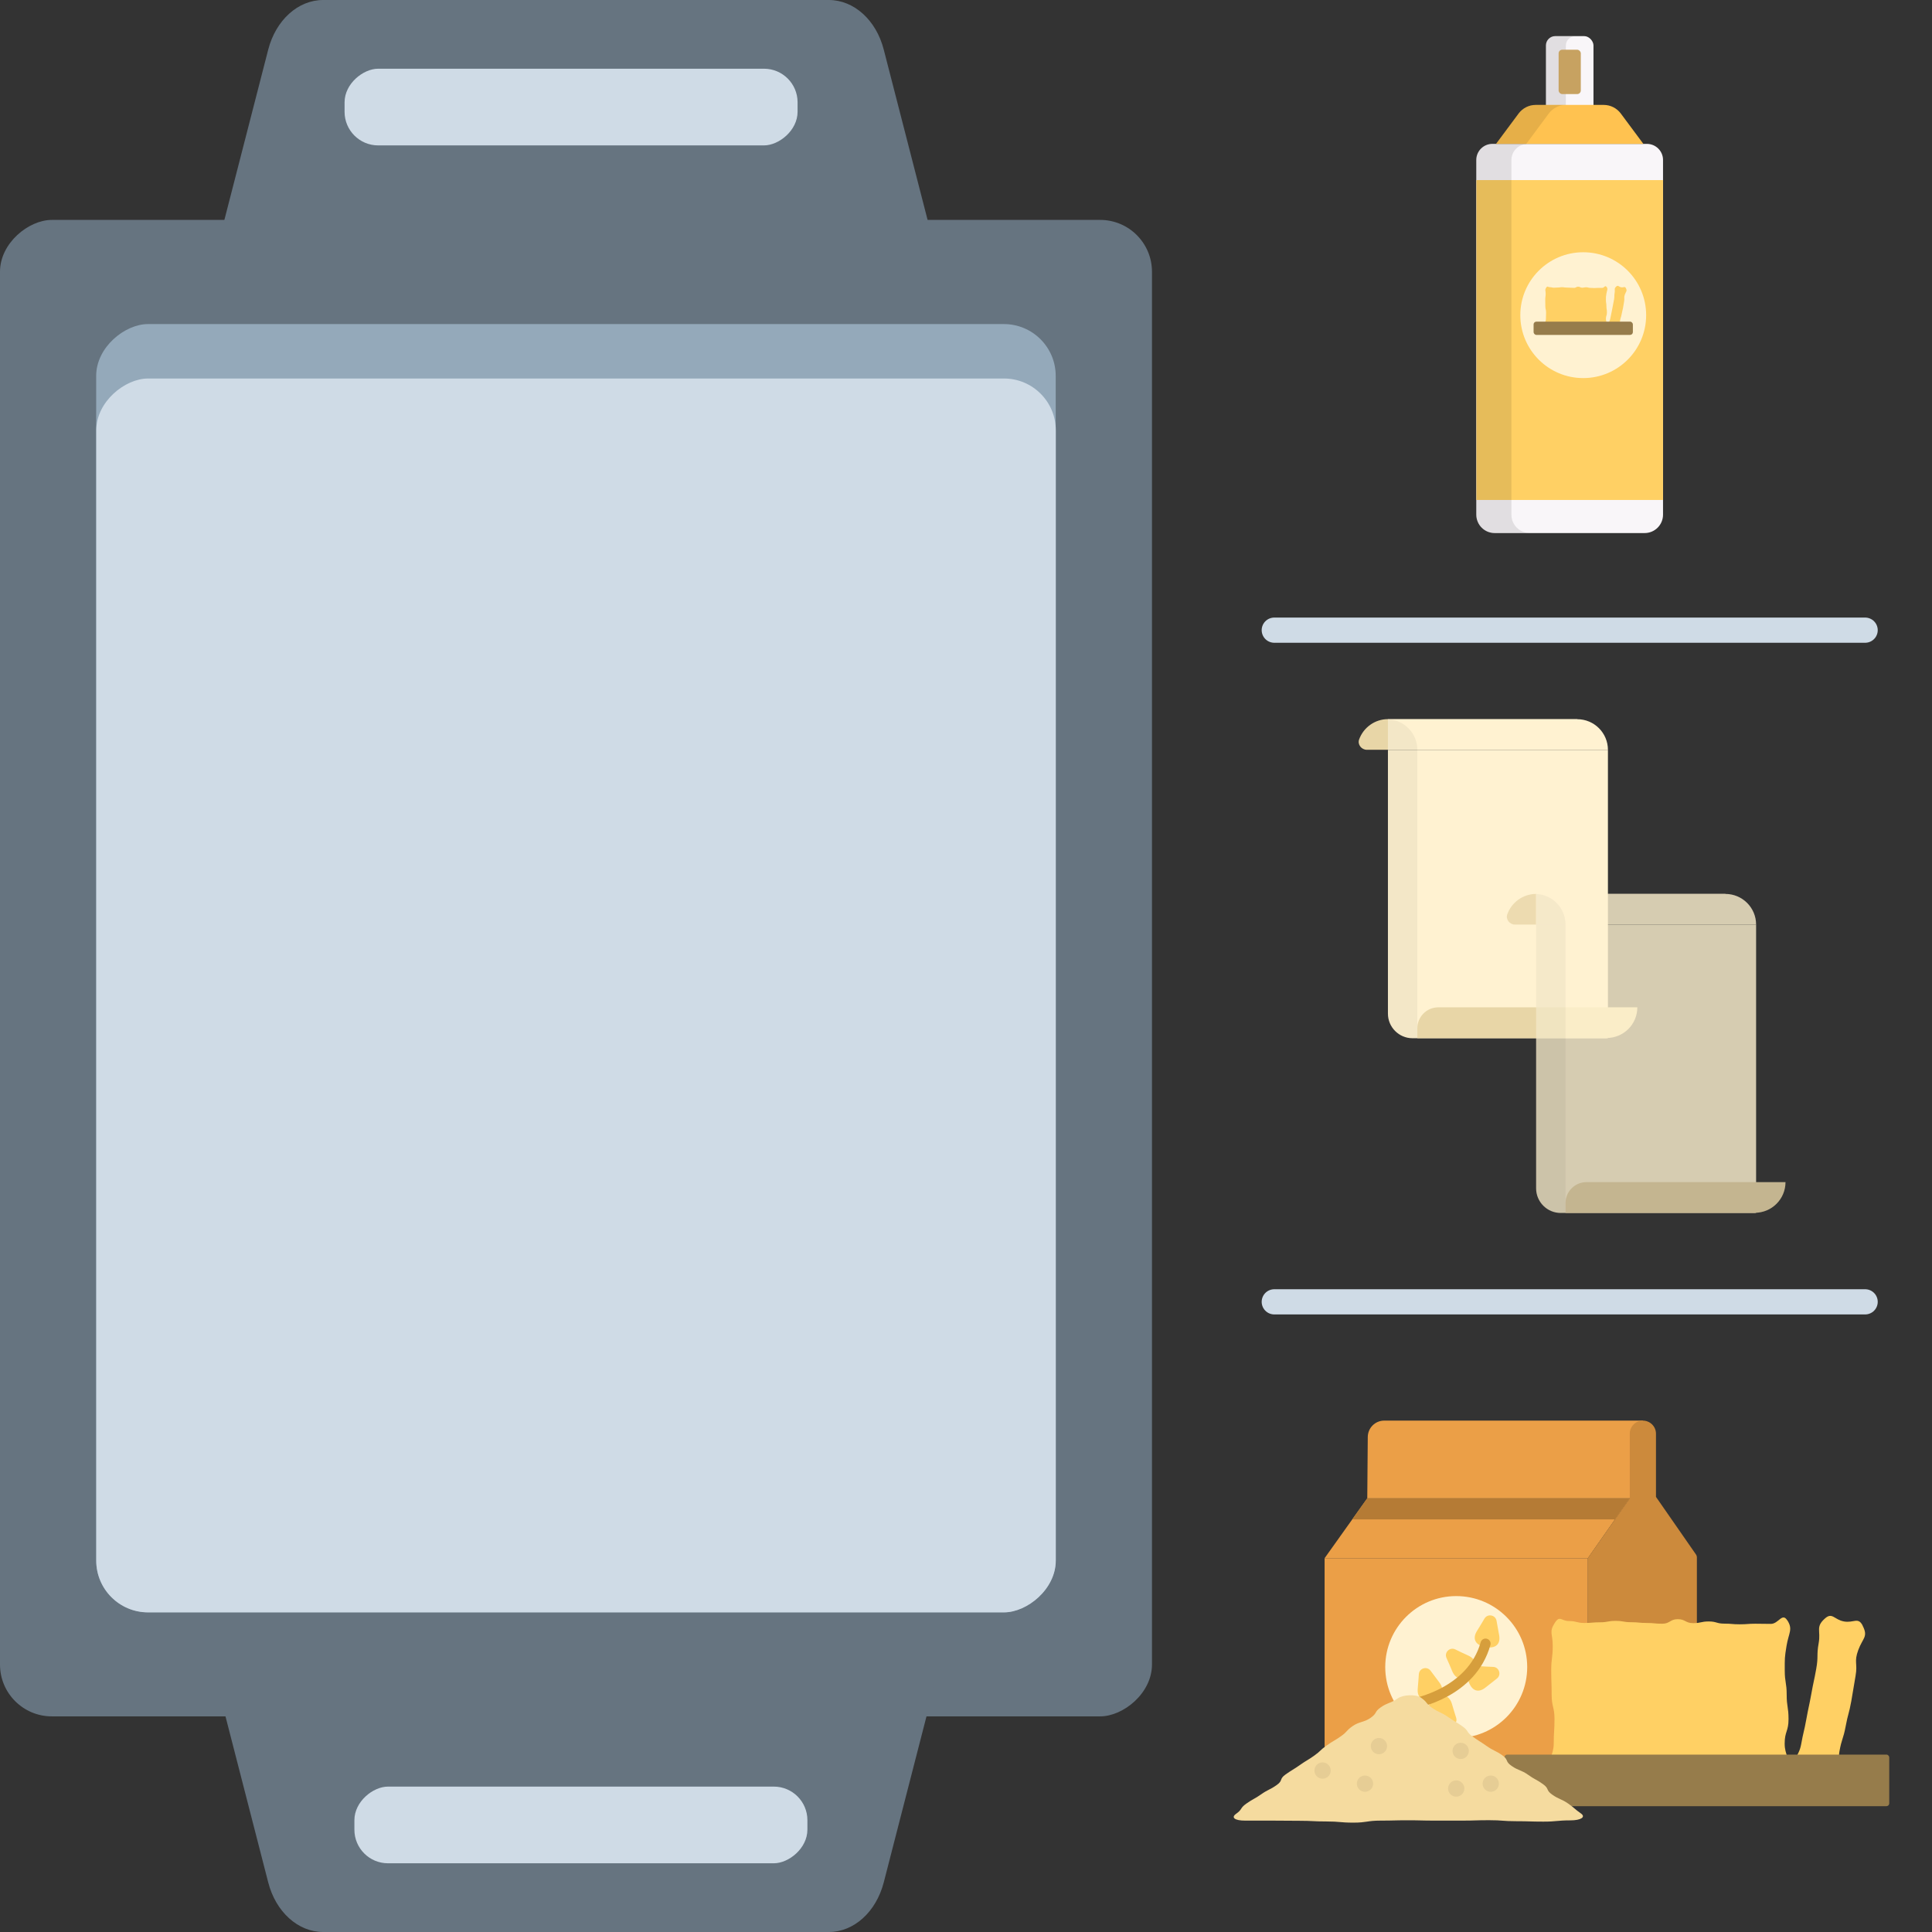 <?xml version="1.0" encoding="UTF-8"?><svg id="Camada_1" xmlns="http://www.w3.org/2000/svg" viewBox="0 0 230 230"><rect x="0" y="0" width="230" height="230" fill="#333333" stroke="none"/><defs><style>.cls-1{fill:none;stroke:#cfdbe6;stroke-linecap:round;stroke-linejoin:round;stroke-width:3px;}.cls-2{opacity:.05;}.cls-3{opacity:.1;}.cls-4{fill:#f9f6f9;}.cls-5{fill:#eb9f47;}.cls-6{fill:#f5db9f;}.cls-7{fill:#e8d6a7;}.cls-8{fill:#fff2d1;}.cls-9{fill:#ffc250;}.cls-10{fill:#ffd064;}.cls-11{fill:#e6cd95;}.cls-12{fill:#b57b35;}.cls-13{fill:#667480;}.cls-14{fill:#c7a261;}.cls-15{fill:#cfdbe6;}.cls-16{fill:#cc8a3c;}.cls-17{fill:#d69e3c;}.cls-18{fill:#94a9ba;}.cls-19{fill:#967c4b;}.cls-20{opacity:.8;}</style></defs><g><rect class="cls-13" x="-20.51" y="46.69" width="178.15" height="137.14" rx="6.17" ry="6.17" transform="translate(183.83 46.69) rotate(90)"/><rect class="cls-18" x="-8.11" y="58.15" width="153.36" height="114.23" rx="6.17" ry="6.17" transform="translate(183.83 46.69) rotate(90)"/><rect class="cls-15" x="-4.87" y="61.38" width="146.89" height="114.23" rx="6.17" ry="6.17" transform="translate(187.07 49.93) rotate(90)"/><g><path class="cls-13" d="M25.16,32.21L31.93,5.91c.91-3.52,3.55-5.91,6.54-5.91h60.2c2.99,0,5.64,2.39,6.54,5.91l6.77,26.3H25.16Z"/><rect class="cls-15" x="63.42" y="-14.22" width="9.13" height="53.93" rx="4" ry="4" transform="translate(80.73 -55.24) rotate(90)"/></g><g><path class="cls-13" d="M111.98,197.79l-6.77,26.3c-.91,3.52-3.55,5.91-6.54,5.91H38.47c-2.99,0-5.64-2.39-6.54-5.91l-6.77-26.3H111.98Z"/><rect class="cls-15" x="64.59" y="190.29" width="9.13" height="53.93" rx="4" ry="4" transform="translate(-148.1 286.41) rotate(-90)"/></g></g><g><path class="cls-4" d="M177.67,17.13h18.4c1.05,0,1.91,.86,1.91,1.91V61.27c0,1.21-.98,2.19-2.19,2.19h-17.85c-1.21,0-2.19-.98-2.19-2.19V19.04c0-1.05,.86-1.91,1.91-1.91Z"/><rect class="cls-10" x="175.76" y="21.44" width="22.22" height="38.08"/><g><circle class="cls-8" cx="188.48" cy="37.52" r="7.49"/><g><g><path class="cls-10" d="M193.57,34.32c-.14-.27-.27-.07-.57-.12s-.36-.3-.59-.09c-.29,.26-.12,.36-.19,.75s0,.4-.07,.79-.08,.39-.15,.78-.08,.39-.15,.77-.09,.39-.16,.77-.3,.42-.12,.77c.14,.27,.29,.04,.59,.09s.37,.34,.6,.14c.29-.26,.03-.4,.1-.79s.12-.38,.19-.77,.1-.38,.17-.77,.06-.39,.13-.78-.05-.42,.08-.79,.31-.4,.13-.76Z"/><path class="cls-10" d="M191.25,34.16c-.16-.25-.27,.11-.5,.11s-.24,0-.48,0-.24,.02-.48,.02-.24-.02-.48-.02-.24-.07-.48-.07-.24,.05-.48,.05-.24-.12-.48-.12-.24,.14-.48,.14-.24-.02-.48-.02-.24-.02-.48-.02-.24-.04-.48-.04-.24,.04-.48,.04-.24,.02-.48,.02-.24-.06-.48-.06-.28-.19-.44,.06c-.18,.28-.06,.33-.06,.7s-.05,.37-.05,.75,.01,.37,.01,.75,.09,.37,.09,.75-.02,.37-.02,.75-.22,.52-.05,.8c.16,.25,.28,.02,.52,.02s.24-.01,.48-.01,.24,.02,.48,.02,.24-.02,.48-.02,.24-.1,.48-.1,.24-.01,.48-.01,.24,.12,.48,.12,.24-.06,.48-.06,.24-.1,.48-.1,.24,.01,.48,.01,.24,.11,.48,.11,.24,0,.48,0,.24-.02,.48-.02,.24-.06,.48-.06,.27,.24,.43-.01c.18-.28,0-.32,0-.69s.12-.37,.12-.75-.06-.37-.06-.75-.06-.37-.06-.75,0-.38,.06-.75c.07-.41,.2-.51,.03-.79Z"/></g><rect class="cls-19" x="182.57" y="38.29" width="11.82" height="1.58" rx=".33" ry=".33"/></g></g><path class="cls-3" d="M182.12,63.46h-4.17c-1.21,0-2.19-.98-2.19-2.18V19.05c0-1.06,.85-1.91,1.91-1.91h4.17c-1.05,0-1.91,.85-1.91,1.91V61.28c0,1.2,.98,2.18,2.19,2.18Z"/><rect class="cls-4" x="184.04" y="4.3" width="5.66" height="9.41" rx="1.11" ry="1.11"/><path class="cls-3" d="M187.52,13.72h-2.37c-.61,0-1.11-.5-1.11-1.11V5.42c0-.62,.5-1.11,1.11-1.11h2.37c-.61,0-1.11,.49-1.11,1.11v7.19c0,.61,.5,1.11,1.11,1.11Z"/><rect class="cls-14" x="185.55" y="5.92" width="2.64" height="5.28" rx=".43" ry=".43"/><path class="cls-9" d="M190.92,12.49h-8.1c-.8,0-1.55,.38-2.03,1.02l-2.69,3.62h17.54l-2.69-3.62c-.48-.64-1.23-1.02-2.03-1.02Z"/><path class="cls-3" d="M186.41,12.49c-.8,0-1.55,.38-2.03,1.02l-2.69,3.63h-3.59l2.69-3.63c.48-.64,1.23-1.02,2.03-1.02h3.59Z"/></g><g><line class="cls-1" x1="151.7" y1="75.02" x2="222.04" y2="75.02"/><line class="cls-1" x1="151.7" y1="154.98" x2="222.04" y2="154.98"/></g><g><g><path class="cls-7" d="M162.72,89.26h2.52v-3.65c-1.58,0-2.93,1.01-3.44,2.42-.22,.6,.28,1.23,.92,1.23Z"/><g><path class="cls-8" d="M191.42,89.27v34.33h-23.26c-1.62,0-2.93-1.32-2.93-2.93v-31.4h26.19Z"/><path class="cls-8" d="M191.42,89.27h-26.19v-3.67h22.54v.02c2.01,0,3.65,1.63,3.65,3.65Z"/></g><path class="cls-2" d="M168.73,89.27v34.33h-.57c-1.62,0-2.93-1.32-2.93-2.93v-35.04c1.94,.07,3.5,1.67,3.5,3.64Z"/><path class="cls-7" d="M168.73,123.59v-1.17c0-1.38,1.12-2.5,2.5-2.5h23.69c0,2.02-1.64,3.65-3.65,3.65v.02h-22.54Z"/></g><g class="cls-20"><path class="cls-7" d="M180.36,110.07h2.52v-3.65c-1.58,0-2.93,1.01-3.44,2.42-.22,.6,.28,1.23,.92,1.23Z"/><g><path class="cls-8" d="M209.06,110.07v34.33h-23.26c-1.62,0-2.93-1.32-2.93-2.93v-31.4h26.19Z"/><path class="cls-8" d="M209.06,110.07h-26.19v-3.67h22.54v.02c2.01,0,3.65,1.63,3.65,3.65Z"/></g><path class="cls-2" d="M186.37,110.07v34.33h-.57c-1.62,0-2.93-1.32-2.93-2.93v-35.04c1.94,.07,3.5,1.67,3.5,3.64Z"/><path class="cls-7" d="M186.37,144.4v-1.17c0-1.38,1.12-2.5,2.5-2.5h23.69c0,2.02-1.64,3.65-3.65,3.65v.02h-22.54Z"/></g></g><g><g><g><g><path class="cls-5" d="M157.69,185.5h31.34v27.42h-28.22c-1.72,0-3.12-1.4-3.12-3.12v-24.3h0Z"/><path class="cls-5" d="M194.02,178.37l1.56-9.25h-1.56s-29.23,0-29.23,0c-1.08,0-1.95,.87-1.96,1.95l-.06,7.3h31.26Z"/></g><circle class="cls-8" cx="173.36" cy="198.46" r="8.45"/><g><path class="cls-10" d="M176.84,196.08c-1.18-.22-1.62-.96-.99-1.95,.28-.44,.58-.95,.87-1.44,.37-.62,1.31-.45,1.44,.26,.1,.56,.2,1.15,.3,1.66,.23,1.15-.44,1.69-1.62,1.47Z"/><path class="cls-10" d="M175.04,199.25c-.86,.83-1.72,.76-2.17-.33-.2-.48-.43-1.03-.67-1.55-.29-.66,.4-1.33,1.05-1.01,.51,.25,1.05,.51,1.52,.72,1.07,.48,1.12,1.34,.26,2.18Z"/><path class="cls-10" d="M174.82,200.14c-.36-1.14,.09-1.88,1.26-1.79,.52,.04,1.12,.07,1.68,.09,.72,.03,1.01,.95,.44,1.39-.45,.35-.92,.72-1.32,1.04-.91,.75-1.7,.4-2.06-.74Z"/><path class="cls-10" d="M170.54,202.29c-1.15,.34-1.87-.13-1.76-1.3,.05-.52,.09-1.11,.13-1.68,.05-.72,.97-.99,1.4-.41,.34,.46,.7,.94,1.01,1.35,.73,.93,.37,1.71-.78,2.04Z"/><path class="cls-10" d="M170.74,202.31c.95-.73,1.79-.56,2.12,.57,.14,.5,.32,1.07,.49,1.61,.22,.69-.54,1.28-1.16,.89-.48-.3-.99-.62-1.44-.88-1.01-.6-.96-1.46-.01-2.19Z"/><path class="cls-17" d="M168.26,203.41c-.29,0-.54-.21-.6-.5-.06-.33,.16-.64,.49-.7,.07-.01,6.59-1.2,8.12-6.7,.09-.32,.42-.51,.74-.42,.32,.09,.51,.42,.42,.74-1.74,6.25-8.78,7.52-9.08,7.57-.03,0-.07,0-.1,0Z"/></g></g><polygon class="cls-5" points="162.77 178.37 157.69 185.5 189.03 185.5 194.02 178.37 162.77 178.37"/><polygon class="cls-12" points="194.02 178.38 192.27 180.88 160.98 180.88 162.76 178.38 194.02 178.38"/><path class="cls-16" d="M189.03,212.92h10.42c1.41,0,2.56-1.15,2.56-2.56v-24.94c0-.14-.04-.27-.12-.38l-4.75-6.84v-7.52c0-.86-.7-1.56-1.56-1.56h0c-.86,0-1.56,.7-1.56,1.56v7.69s-5,7.13-5,7.13v27.42Z"/></g><g><g><path class="cls-10" d="M221.74,193.51c-.55-1.05-1.05-.27-2.22-.48s-1.39-1.14-2.27-.35c-1.14,1.02-.47,1.41-.74,2.92s-.02,1.55-.29,3.06c-.27,1.51-.32,1.5-.59,3.01-.27,1.5-.32,1.5-.59,3s-.35,1.49-.62,3-1.17,1.64-.47,3c.55,1.05,1.14,.15,2.31,.36s1.45,1.32,2.33,.52c1.14-1.02,.12-1.55,.39-3.05,.27-1.51,.46-1.47,.74-2.98s.4-1.49,.67-2.99c.27-1.5,.24-1.51,.51-3.02,.27-1.51-.21-1.63,.32-3.07,.54-1.47,1.22-1.57,.51-2.93Z"/><path class="cls-10" d="M212.77,192.9c-.61-.97-1.03,.42-1.96,.42-.92,0-.92-.02-1.85-.02-.92,0-.92,.07-1.85,.07s-.92-.08-1.84-.08-.92-.26-1.85-.26c-.92,0-.92,.2-1.85,.2s-.92-.47-1.84-.47-.92,.54-1.85,.54c-.92,0-.92-.09-1.85-.09-.92,0-.92-.09-1.85-.09s-.92-.16-1.85-.16-.92,.17-1.85,.17-.92,.08-1.85,.08-.92-.23-1.85-.23-1.08-.73-1.7,.24c-.69,1.08-.23,1.26-.23,2.71s-.18,1.45-.18,2.91c0,1.45,.05,1.45,.05,2.91,0,1.45,.34,1.45,.34,2.9,0,1.45-.09,1.45-.09,2.91,0,1.45-.87,2.02-.18,3.1,.61,.97,1.08,.08,2,.08s.92-.05,1.85-.05,.92,.07,1.85,.07,.92-.07,1.84-.07,.92-.37,1.85-.37,.92-.05,1.85-.05,.92,.45,1.84,.45,.92-.24,1.85-.24,.92-.37,1.85-.37,.92,.05,1.85,.05,.92,.44,1.85,.44,.92,.02,1.85,.02,.92-.08,1.85-.08,.92-.24,1.85-.24,1.05,.91,1.67-.06c.69-1.08-.03-1.22-.03-2.67,0-1.45,.46-1.45,.46-2.91s-.22-1.45-.22-2.91c0-1.45-.23-1.45-.23-2.9s-.02-1.49,.21-2.9c.26-1.58,.79-1.97,.1-3.05Z"/></g><rect class="cls-19" x="179.1" y="208.88" width="45.81" height="6.14" rx=".33" ry=".33"/></g><g><path class="cls-6" d="M166.39,202.2c-.81,.57-1.2,.48-2.01,1.05s-.39,.67-1.19,1.24-1.37,.44-2.18,1.01-.57,.63-1.38,1.2-.92,.54-1.73,1.12-.64,.61-1.44,1.18-.9,.55-1.71,1.12-.89,.55-1.7,1.12-.26,.7-1.07,1.27-1.02,.52-1.83,1.09-.96,.54-1.77,1.11-.43,.66-1.24,1.23c-.61,.43-.15,.8,1.07,.8,1.61,0,1.61,0,3.22,0s1.61,.02,3.23,.02,1.61,.08,3.23,.08,1.61,.14,3.23,.14,1.61-.24,3.23-.24,1.61-.04,3.23-.04,1.61,.04,3.23,.04,1.61,0,3.23,0,1.61-.05,3.23-.05,1.62,.12,3.23,.12,1.62,.05,3.23,.05,1.62-.15,3.23-.15c1.22,0,1.86-.39,1.25-.82-.81-.57-.7-.6-1.51-1.17s-1.1-.5-1.91-1.07-.31-.69-1.11-1.26-.96-.53-1.77-1.11-1.16-.49-1.97-1.06-.3-.69-1.1-1.26c-.81-.57-1.03-.52-1.84-1.09s-.88-.56-1.68-1.13-.43-.66-1.23-1.23-.91-.55-1.72-1.12-1.08-.51-1.89-1.08-.51-.64-1.32-1.21c-.61-.43-2.15-.35-2.76,.09Z"/><circle class="cls-11" cx="164.16" cy="207.87" r=".97"/><circle class="cls-11" cx="173.89" cy="208.44" r=".97"/><circle class="cls-11" cx="177.47" cy="212.34" r=".97"/><circle class="cls-11" cx="173.36" cy="212.92" r=".97"/><circle class="cls-11" cx="162.5" cy="212.34" r=".97"/><circle class="cls-11" cx="157.45" cy="210.78" r=".97"/></g></g></svg>